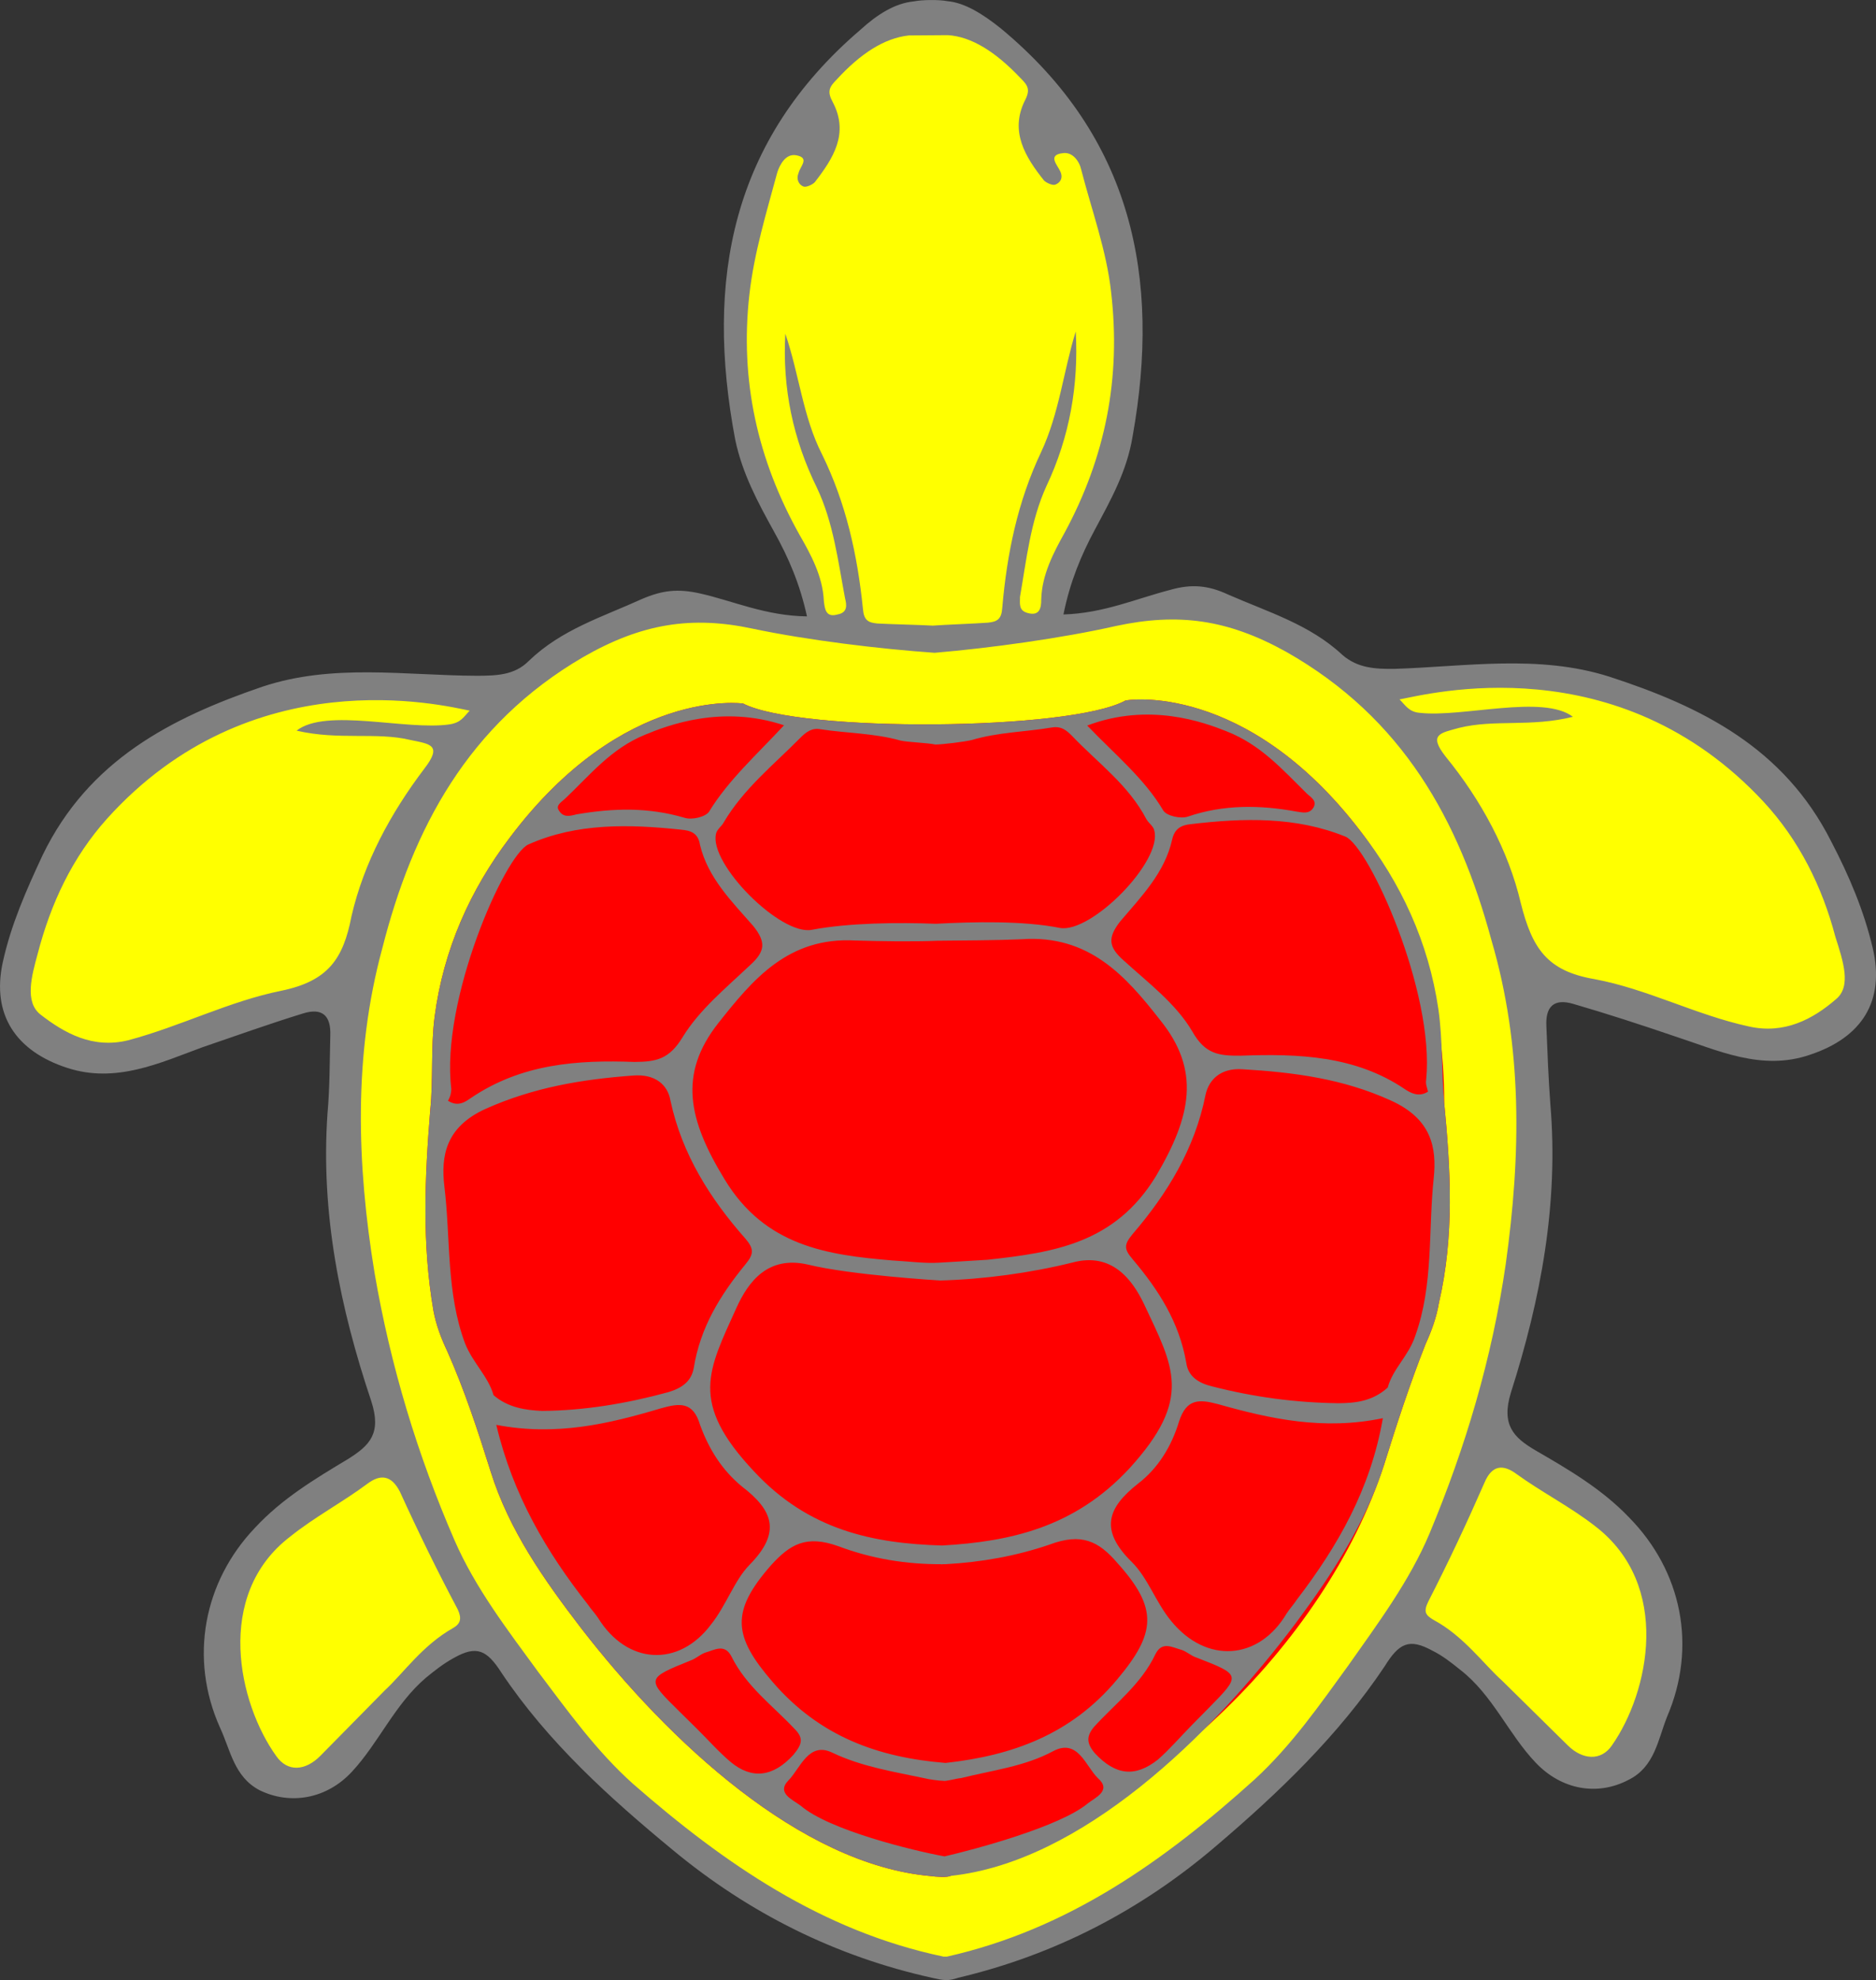 <?xml version="1.0" encoding="UTF-8" standalone="no"?>
<!-- Generator: Adobe Illustrator 19.2.1, SVG Export Plug-In . SVG Version: 6.00 Build 0)  -->

<svg
   version="1.1"
   id="Layer_1"
   x="0px"
   y="0px"
   viewBox="0 0 156.203 164.831"
   enable-background="new 0 0 298.5 348.4"
   xml:space="preserve"
   width="156.203"
   height="164.831"
   xmlns="http://www.w3.org/2000/svg"
   xmlns:svg="http://www.w3.org/2000/svg"
   xmlns:rdf="http://www.w3.org/1999/02/22-rdf-syntax-ns#"
   xmlns:cc="http://creativecommons.org/ns#"
   xmlns:dc="http://purl.org/dc/elements/1.1/"><rect x="0" y="0" width="156.203" height="164.831" fill="#333333" stroke="none"/><defs
   id="defs149" />

<g
   id="g142"
   transform="rotate(-45.431,-85.833,257.436)">
	
	<g
   id="g130">
		<path
   d="m 210.8,273.3 c -2,-4 -5.2,-6.9 -8.6,-9.9 -1.1,-1 -2.3,-2 -3.3,-3.1 -1.2,-1.2 -2.4,-2.5 -2.5,-4.6 0,-2.7 -1.1,-5.2 -2.1,-7.8 -0.3,-0.7 -0.6,-1.4 -0.9,-2.1 -0.6,-1.5 -1.3,-2.4 -2.7,-3.2 -0.7,-0.5 -1.5,-0.9 -2.3,-1.3 -1.8,-1 -3.7,-2 -5.5,-3.7 l -0.9,-0.9 1.1,-0.7 c 2.2,-1.5 4.5,-2.5 7.1,-3.2 2.7,-0.8 5.2,-1.5 7.4,-3 12,-8.2 17.1,-18 16.1,-30.7 -0.2,-2.1 -0.6,-3.4 -1.3,-4.3 -0.4,-0.5 -1.3,-1.4 -1.8,-1.8 -0.9,-0.7 -2.2,-1.1 -4.3,-1.3 -12.7,-1.1 -22.4,4 -30.6,16.1 -1.6,2.3 -2.3,4.8 -3,7.4 -0.7,2.6 -1.8,4.9 -3.2,7.1 l -0.7,1.1 -0.9,-0.9 c -1.7,-1.8 -2.7,-3.7 -3.7,-5.5 -0.4,-0.8 -0.9,-1.6 -1.3,-2.4 -0.9,-1.4 -1.8,-2.1 -3.2,-2.7 -0.7,-0.3 -1.4,-0.6 -2.1,-0.9 -2.6,-1.1 -5.1,-2.1 -7.8,-2.1 -2,0 -3.4,-1.2 -4.6,-2.5 -1.1,-1.1 -2.1,-2.2 -3.1,-3.3 -3,-3.4 -5.9,-6.6 -9.9,-8.6 -6.6,-3.3 -13.8,-6 -22.1,-3.2 -2.6,0.9 -5.7,2.1 -8.5,3.8 -3.3,2.1 -4,5 -2.1,8.7 1.6,3 4.4,4.4 7.4,5.8 0.4,0.2 0.8,0.4 1.3,0.6 2.6,1.2 5.3,2.6 7.9,4 1,0.5 1.6,1.2 1.7,2 0.1,0.8 -0.3,1.7 -1.2,2.5 l -0.6,0.6 c -1.4,1.3 -2.7,2.6 -4.2,3.8 -5.6,4.7 -10.1,10.8 -14.3,19.1 -1.6,3.2 -3.9,3 -5.9,2.5 l -0.4,-0.1 c -3,-0.7 -5.8,-1.4 -8.9,-1.4 -5.9,0.1 -10.9,3.5 -13,8.9 -0.2,0.5 -0.4,0.9 -0.6,1.4 -0.6,1.4 -1.2,2.5 -0.7,3.9 0.8,2.4 2.9,3.8 5.5,3.7 1.3,0 2.6,-0.3 4,-0.5 1.9,-0.4 3.9,-0.7 6,-0.5 1.1,0.1 2,0.3 2.9,0.5 2.9,0.8 3.1,2.5 2.6,4.9 -1.4,6.9 -1.1,14.1 -0.5,20.2 0.7,8.2 3.2,15.7 7.4,22.5 0.4,0.7 0.5,0.8 1.2,1.2 6.8,4.2 14.3,6.7 22.5,7.4 6.1,0.5 13.3,0.9 20.2,-0.5 0.6,-0.1 1.1,-0.2 1.7,-0.2 1.5,0 2.6,0.7 3.2,2.8 0.3,0.9 0.4,1.8 0.5,2.9 0.2,2.1 -0.2,4.1 -0.5,6 -0.3,1.4 -0.5,2.7 -0.5,4 -0.1,2.6 1.3,4.7 3.7,5.5 1.4,0.5 2.6,-0.1 3.9,-0.7 0.5,-0.2 0.9,-0.4 1.4,-0.6 5.4,-2.1 8.8,-7.1 8.9,-13 0.1,-3 -0.6,-5.9 -1.4,-8.9 l -0.1,-0.4 c -0.5,-2 -0.7,-4.3 2.5,-5.9 8.3,-4.2 14.3,-8.7 19.1,-14.3 1.2,-1.4 2.6,-2.9 3.8,-4.2 l 0.6,-0.6 c 0.8,-0.9 1.7,-1.3 2.5,-1.2 0.8,0.1 1.5,0.7 2,1.7 1.4,2.6 2.7,5.2 4,7.9 0.2,0.4 0.4,0.8 0.6,1.3 1.4,3 2.7,5.9 5.8,7.4 3.7,1.9 6.6,1.2 8.7,-2.1 1.8,-2.8 2.9,-5.9 3.8,-8.5 2.8,-8.1 0.1,-15.3 -3.2,-21.9 z"
   id="path124"
   style="fill:#ffff00" />
		<path
   d="m 211.1,192.2 c -1.2,-1 -2.9,-1.4 -4.8,-1.5 -14.1,-1.2 -23.9,5.4 -31.6,16.5 -1.6,2.4 -2.4,5 -3.2,7.7 -0.7,2.4 -1.6,4.6 -3.1,6.9 -2.4,-2.5 -3.4,-5.3 -4.9,-7.7 -1,-1.6 -2,-2.4 -3.7,-3.1 -3.4,-1.3 -6.5,-3 -10.3,-3.1 -1.7,0 -2.8,-1.1 -3.9,-2.2 -4.2,-4.3 -7.7,-9.3 -13.2,-12.1 -7.2,-3.6 -14.5,-6 -22.8,-3.2 -3.1,1.1 -6,2.2 -8.7,3.9 -3.8,2.4 -4.5,6 -2.5,10 1.9,3.8 5.7,5.2 9.1,6.8 2.6,1.3 5.3,2.6 7.9,4 1.5,0.8 1.5,1.8 0.3,2.9 -1.6,1.5 -3.1,3 -4.8,4.4 -6.3,5.4 -10.8,12.1 -14.5,19.4 -1.3,2.5 -2.7,2.5 -4.8,2 -3.1,-0.8 -6.2,-1.6 -9.5,-1.5 -6.2,0.1 -11.6,3.7 -13.9,9.6 -0.7,1.9 -2.1,3.7 -1.4,6 0.9,2.7 3.4,4.5 6.5,4.4 3.3,-0.1 6.5,-1.4 9.9,-1.1 0.9,0.1 1.8,0.2 2.8,0.5 2.1,0.6 2.4,1.5 1.9,3.7 -1.4,6.8 -1.1,13.7 -0.5,20.5 0.7,8.2 3.2,15.9 7.6,22.9 0.5,0.8 0.7,1.1 1.5,1.5 7,4.4 14.7,6.9 22.9,7.6 6.8,0.6 13.7,0.8 20.5,-0.5 2.2,-0.5 3.1,-0.2 3.7,1.9 0.3,0.9 0.4,1.8 0.5,2.8 0.4,3.4 -1,6.6 -1.1,9.9 -0.1,3.1 1.6,5.6 4.4,6.5 2.3,0.8 4.1,-0.6 6,-1.4 5.9,-2.3 9.5,-7.6 9.6,-13.9 0.1,-3.3 -0.7,-6.4 -1.5,-9.5 -0.5,-2 -0.5,-3.5 2,-4.8 7.3,-3.7 14,-8.2 19.4,-14.5 1.4,-1.6 2.9,-3.2 4.4,-4.8 1.1,-1.2 2.1,-1.2 2.9,0.3 1.4,2.6 2.7,5.2 4,7.9 1.7,3.4 3,7.2 6.8,9.1 4.1,2.1 7.6,1.3 10,-2.5 1.7,-2.7 2.9,-5.6 3.9,-8.7 2.8,-8.3 0.4,-15.6 -3.2,-22.8 -2.8,-5.5 -7.8,-9.1 -12.1,-13.2 -1.1,-1.1 -2.1,-2.2 -2.2,-3.9 -0.1,-3.7 -1.8,-6.9 -3.1,-10.3 -0.6,-1.7 -1.5,-2.8 -3.1,-3.7 -2.5,-1.5 -5.3,-2.6 -7.7,-4.9 2.3,-1.5 4.5,-2.4 6.9,-3.1 2.7,-0.8 5.3,-1.5 7.7,-3.2 11.1,-7.6 17.7,-17.5 16.5,-31.6 -0.2,-2 -0.6,-3.7 -1.5,-4.8 -0.4,-0.6 -1.4,-1.6 -2,-2 z m 0,4 c 1.3,1.5 1.8,3.8 1.7,6.8 0,0.9 -0.1,1.3 -1.1,1.6 -2.7,0.9 -3.3,3.3 -3.6,5.8 0,0.3 0.2,0.8 0.4,0.9 0.4,0.2 0.9,0.1 1.1,-0.5 0.2,-0.5 0.2,-1.7 1.2,-0.9 0.7,0.5 0.5,1.5 0.1,2.1 -1.8,3 -3.3,6.2 -5.5,8.9 -4.5,5.6 -10.1,9.3 -17,11.3 -1.8,0.5 -3.8,1.1 -5.3,2.5 -0.5,0.5 -1.1,0.9 -1.6,0 -0.4,-0.7 0.1,-1 0.5,-1.4 2.6,-1.8 5.1,-3.8 8.1,-4.9 4.3,-1.5 7.9,-4 10.9,-7.3 -3.1,1.6 -5.8,3.8 -9.2,5 -4.3,1.5 -8,3.9 -11.5,6.8 -0.7,0.6 -1.1,0.5 -1.7,0 -0.8,-0.7 -2.6,-2.4 -3.4,-3.1 -0.7,-0.8 -2.4,-2.6 -3.1,-3.4 -0.5,-0.6 -0.6,-1 0,-1.7 2.9,-3.5 5.3,-7.2 6.8,-11.5 1.1,-3.3 3.4,-6 5,-9.2 -3.4,3 -5.8,6.6 -7.3,10.9 -1.1,3 -3.1,5.5 -4.9,8.1 -0.3,0.5 -0.7,1 -1.4,0.5 -0.9,-0.5 -0.4,-1.1 0,-1.6 1.4,-1.5 2,-3.5 2.5,-5.3 2,-6.9 5.7,-12.6 11.3,-17 2.8,-2.2 5.9,-3.8 8.9,-5.5 0.6,-0.3 1.6,-0.6 2.1,0.1 0.7,1 -0.4,0.9 -0.9,1.2 -0.5,0.2 -0.7,0.7 -0.5,1.1 0.1,0.2 0.6,0.4 0.9,0.4 2.5,-0.3 4.9,-0.8 5.8,-3.6 0.3,-1 0.7,-1.1 1.6,-1.1 2.9,-0.1 5.2,0.4 6.8,1.7 0.8,0.8 1.8,1.8 2.3,2.3 z m -95.6,16.3 c -3.7,-2.5 -8,-3.9 -11.9,-6.2 -2.6,-1.6 -3.3,-4.2 -3.6,-6.7 -0.2,-1.7 1.8,-2.8 3.4,-3.7 3.8,-2.2 7.8,-3.6 12.1,-3.8 17.9,-0.8 26.3,13.2 27.6,15.2 -0.7,0 -1.2,0.2 -2,-0.4 -2.9,-2.2 -6.2,-8.3 -9.3,-8.7 1.9,3.1 4.6,4.8 6.1,7.3 0.9,1.4 1.6,2.2 -0.9,2.5 -4.6,0.6 -9.1,1.9 -13,4.3 -3,2 -5.2,2.4 -8.5,0.2 z m -27.8,47.4 c -2.8,-0.8 -5.6,-0.3 -7.6,-0.4 -3.1,0 -5.4,0 -7.7,0 -1.8,0 -2.9,-1 -2.6,-2.6 0.9,-5.3 5.9,-13.1 13.8,-12 2.6,0.3 5.1,1.1 7.7,1.5 1.3,0.2 1.9,0.9 1.4,2.4 -1.3,3.4 -2.5,6.8 -3.6,10.3 -0.3,0.8 -0.7,1 -1.4,0.8 z M 159,314 c 0.4,2.6 1.2,5.1 1.5,7.7 1,8 -6.7,12.9 -12,13.8 -1.6,0.3 -2.6,-0.9 -2.6,-2.6 0,-2.3 0,-4.6 0,-7.7 -0.1,-2 0.4,-4.9 -0.4,-7.6 -0.2,-0.8 -0.1,-1.1 0.8,-1.4 3.5,-1.1 6.9,-2.3 10.3,-3.6 1.5,-0.6 2.2,0 2.4,1.4 z m 11.8,-12.9 c -6.4,4.7 -13.2,8.3 -20.4,11.2 -4,1.6 -8.4,2.2 -12.6,2.9 -4,0.6 -8,1.3 -12.2,1.1 -10.1,-0.6 -19.8,-2.3 -28.5,-7.9 0,0 -0.1,-0.1 -0.1,-0.1 0,0 -0.1,-0.1 -0.1,-0.1 -5.6,-8.7 -7.3,-18.5 -7.9,-28.5 -0.2,-4.1 0.5,-8.1 1.1,-12.2 0.7,-4.3 1.3,-8.6 2.9,-12.6 2.9,-7.2 6.6,-14 11.2,-20.4 5.4,-7.4 11.7,-14 19.7,-18.5 8.9,-5.2 18.3,-8 29,-5.1 5.4,1.5 8.8,4 11.6,8.4 2.5,3.9 6.2,8.7 9.2,12.2 3.5,3 8.3,6.7 12.2,9.2 4.4,2.9 6.9,6.2 8.4,11.6 2.9,10.8 0.1,20.1 -5.1,29 -4.5,8.1 -11,14.3 -18.4,19.8 z m 35,4.1 c -2.5,-0.2 -5.1,-1 -6.7,-3.6 -2.4,-3.8 -3.7,-8.2 -6.2,-11.9 -2.3,-3.3 -1.8,-5.5 0.2,-8.8 2.4,-3.8 3.8,-8.4 4.3,-13 0.3,-2.4 1.1,-1.7 2.5,-0.9 2.6,1.6 4.2,4.2 7.3,6.1 -0.4,-3.1 -6.5,-6.5 -8.7,-9.3 -0.6,-0.7 -0.4,-1.3 -0.4,-2 2,1.4 16,9.7 15.2,27.6 -0.2,4.3 -1.6,8.4 -3.8,12.1 -1,1.9 -2,3.9 -3.7,3.7 z"
   id="outline-1"
   style="fill:#808080" />
		<g
   id="shelled"><path
     d="m 176.8,288 c 5.846,-5.716 10.173,-13.381 11.2,-20.8 2.2,-15.6 -5.9,-21.6 -6,-21.6 -5,-1.5 -20.9,-17.4 -22.5,-22.5 0,0 -6,-8.1 -21.6,-6 -5.4,0.7 -10.5,2.6 -15,6 -2.1,1.6 -3.8,3.6 -5.8,5.2 -4.3,3.6 -8.4,7.3 -11.7,11.9 -0.7,1 -1.2,2.1 -1.6,3.2 -1.3,3.3 -2.9,6.4 -4.6,9.6 -2.4,4.5 -3.3,9.5 -4,14.5 -1.6,11.8 -1.2,26.8 5.7,35.2 0.3,0.4 0.9,1.1 1.2,1.2 15.027,8.108 35.522,8.765 49.7,1.7 3.1,-1.6 6.3,-3.2 9.6,-4.6 1.1,-0.4 2.2,-0.9 3.2,-1.6 4.9,-3 8.6,-7.1 12.2,-11.4 z m -38.2,-69.4 c 12.801,-53.783 6.401,-26.891 0,0 z m 15.9,84.2 c 2.201,-109.916 1.101,-54.958 0,0 z"
     id="path723"
     style="fill:#ff0000" /></g><path
   d="m 176.8,288 c 1.7,-2 3.6,-3.7 5.2,-5.8 3.4,-4.5 5.3,-9.6 6,-15 2.2,-15.6 -5.9,-21.6 -6,-21.6 -5,-1.5 -20.9,-17.4 -22.5,-22.5 0,0 -6,-8.1 -21.6,-6 -5.4,0.7 -10.5,2.6 -15,6 -2.1,1.6 -3.8,3.6 -5.8,5.2 -4.3,3.6 -8.4,7.3 -11.7,11.9 -0.7,1 -1.2,2.1 -1.6,3.2 -1.3,3.3 -2.9,6.4 -4.6,9.6 -2.4,4.5 -3.3,9.5 -4,14.5 -1.6,11.8 -1.2,26.8 5.7,35.2 0.3,0.4 0.9,1.1 1.2,1.2 8.4,6.9 23.4,7.3 35.2,5.7 5,-0.7 10,-1.7 14.5,-4 3.1,-1.6 6.3,-3.2 9.6,-4.6 1.1,-0.4 2.2,-0.9 3.2,-1.6 4.9,-3 8.6,-7.1 12.2,-11.4 z m 10,-21.4 c 0.8,2 -4,14.4 -9.7,19 -0.3,0.2 -0.4,0.5 -0.6,0.8 -0.9,-0.2 -1.1,-1 -1.2,-1.5 -0.9,-4.9 -4.1,-8.4 -7.6,-11.7 -1.3,-1.3 -2,-2.2 -1.4,-4.3 0.7,-2.6 0.3,-5.5 0.2,-8.2 -0.1,-1.7 0.4,-2.3 2.1,-2.5 2.7,-0.2 5.5,-0.2 7.9,-1.7 0.8,-0.5 1.4,-0.3 2,0.2 3.5,2.8 6.6,5.8 8.3,9.9 z m -66.7,18.6 c 0.1,0.1 0.1,0.1 0.2,0.2 0,0 0,0 0,0 2.2,2 4.6,3.7 7.2,5 2.6,1.2 3.1,2.7 2.9,5.1 -0.3,5.1 -1.9,6.4 -6.9,6.8 -6,0.5 -10.7,-1.8 -15,-5.3 -3.6,-4.3 -5.8,-9 -5.3,-15 0.4,-5 1.7,-6.6 6.8,-6.9 2.4,-0.1 3.9,0.3 5.1,2.9 1.2,2.7 2.9,5.1 5,7.2 0,0 0,0 0,0 -0.1,-0.1 -0.1,0 0,0 z m 1.1,-1.1 c -3.9,-4.2 -6.9,-8.8 -6.6,-15.5 0.3,-7.9 3.3,-8.6 8.7,-10.6 2.2,-0.8 4.9,-1.2 6.7,1.7 1.9,3.2 6.8,8.8 6.8,8.8 2.6,2.5 5.7,4.9 8.8,6.8 2.9,1.7 2.5,4.5 1.7,6.7 -2,5.4 -2.7,8.4 -10.6,8.7 -6.7,0.2 -11.3,-2.8 -15.5,-6.6 z m 19.6,-14 c -0.9,-0.8 -3,-2.7 -3,-2.7 -0.9,-0.8 -1.8,-2 -2.6,-2.9 -3.5,-4.2 -6.6,-8.4 -5,-14.7 1.4,-5.6 3.5,-8.9 8.9,-9.5 4.6,-0.5 9.2,-0.9 12.9,3.3 1.3,1.4 3.3,3.5 4.8,4.9 0,0 0,0 0,0 1.4,1.4 3.6,3.6 5,4.9 4.2,3.7 3.9,8.3 3.3,12.9 -0.6,5.4 -3.9,7.5 -9.5,8.9 -6.4,1.5 -10.5,-1.6 -14.8,-5.1 z m 45.3,-16.7 c 1.2,2.8 1,5.5 1,8.4 0,0.4 0.2,1 -0.4,1.2 -0.7,0.2 -1,-0.4 -1.3,-0.8 -1.7,-2.5 -3.8,-4.7 -6.6,-6.1 -0.6,-0.3 -1.2,-1.3 -1.1,-1.8 0.8,-3 0.5,-6.1 0.6,-9.5 5,2.3 7,6.7 7.8,8.6 z m -25.3,-24.9 c 0.7,0 1.3,0.1 1.7,0.7 1.3,1.8 2.9,3.4 4,5.4 0.3,0.5 1.5,1.8 1.8,2.3 0,0 0,0 0,0 0.4,0.4 1.9,1.6 2.4,1.9 2,1.1 3.6,2.7 5.4,4 0.7,0.5 0.7,1.1 0.7,1.7 -0.1,3.1 0.4,6.2 -0.6,9.3 -0.1,0.4 0,0.8 -0.2,1.1 -1.3,2.3 -9.8,2.3 -11.3,0.1 -1.7,-2.6 -4.7,-5.5 -7,-7.6 0,0 0,0 0,0 -2.1,-2.3 -5,-5.2 -7.6,-7 -2.2,-1.5 -2.1,-10 0.1,-11.3 0.3,-0.2 0.8,-0.1 1.1,-0.2 3.2,-0.8 6.4,-0.4 9.5,-0.4 z m -17.3,-10.4 c 2.8,0.1 5.6,-0.2 8.4,1 1.9,0.8 6.3,2.8 8.7,7.7 -3.4,0.1 -6.5,-0.1 -9.5,0.6 -0.5,0.1 -1.5,-0.5 -1.8,-1.1 -1.5,-2.8 -3.6,-4.8 -6.1,-6.6 -0.5,-0.3 -1,-0.6 -0.8,-1.3 0.1,-0.5 0.7,-0.3 1.1,-0.3 z m -23.9,10.2 c 4.6,-5.8 17,-10.5 19,-9.7 4.1,1.6 7.1,4.8 9.8,8.2 0.5,0.6 0.8,1.2 0.2,2 -1.5,2.4 -1.5,5.2 -1.7,7.9 -0.2,1.7 -0.8,2.2 -2.5,2.1 -2.8,-0.1 -5.6,-0.4 -8.2,0.2 -2.1,0.5 -3,-0.1 -4.3,-1.4 -3.2,-3.5 -6.7,-6.6 -11.7,-7.6 -0.5,-0.1 -1.3,-0.2 -1.5,-1.2 0.4,-0.1 0.7,-0.3 0.9,-0.5 z m -15.7,20.4 c 0.8,-1.4 0.7,-3.1 1.4,-4.7 1.9,-4.1 5.4,-7 8.1,-10.4 1.6,-2 3.6,-3.4 7,-2.1 4.1,1.6 7.4,4 10.6,6.8 1.4,1.2 1.5,2.6 0.7,3.7 -2.5,3.8 -3.5,8.1 -3.8,12.5 -0.1,1.1 -0.4,1.4 -1.5,1.5 -3.3,0.3 -6.4,1 -9.2,3 -0.9,0.6 -1.8,0.5 -2.9,-0.1 -3.1,-1.8 -6,-3.9 -8.5,-6.4 -0.9,-1 -1.8,-2.2 -1.9,-3.8 z m -7.1,19.2 c 0.1,-0.5 0.1,-0.9 0.2,-1.4 0.7,-5.5 2.1,-10.8 5.3,-15.9 2.8,4.2 6.6,6.6 10.6,8.8 1.4,0.8 2.3,1.5 1.3,3.3 -0.9,1.9 -1.4,3.9 -1.2,6.1 0.4,3.2 -0.4,5 -4.2,5 -1.8,0 -3.8,1 -5.8,1.2 -4.4,0.6 -7.3,-2.6 -6.2,-7.1 z M 96,284.2 c -0.1,-1.3 0,-2.7 0,-4 0,0 0,0 0,0 0,-0.7 0,-1.3 0,-2 0,-3.9 0,-3.9 3.7,-2.3 0.4,0.2 0.9,0.2 1.3,0.4 0.7,0.4 1.7,0.6 1.3,1.8 -0.9,2.6 -0.5,5.3 -0.6,7.9 0,1.1 -0.4,1.4 -1.6,1.5 -2.5,0.1 -3.9,-1 -4.1,-3.3 z m 18.4,23.6 c -3,-0.3 -9.3,-4 -11.5,-5.4 -1.5,-2.2 -5.2,-8.4 -5.4,-11.5 -0.1,-0.8 -0.7,-2.2 0.8,-2.2 1.4,0 3.5,-1.1 4.2,1 0.9,2.6 2.5,4.8 3.9,7 0.1,0.2 0.7,1 0.9,1.2 0.1,0.2 1,0.7 1.2,0.9 2.3,1.4 4.4,3.1 7,3.9 2.2,0.7 1,2.8 1,4.2 0.1,1.6 -1.3,1 -2.1,0.9 z m 12.7,1.6 c -0.7,0 -1.3,0 -2,0 0,0 0,0 0,0 -1.3,0 -2.7,0.1 -4,0 -2.4,-0.3 -3.4,-1.6 -3.3,-4.1 0.1,-1.1 0.5,-1.5 1.5,-1.6 2.7,-0.1 5.3,0.3 7.9,-0.6 1.2,-0.4 1.4,0.6 1.8,1.3 0.2,0.4 0.2,0.9 0.4,1.3 1.6,3.7 1.6,3.7 -2.3,3.7 z m 11.6,-1.1 c -0.5,0.1 -0.9,0.1 -1.4,0.2 -4.4,1.1 -7.7,-1.8 -7.2,-6.4 0.2,-2 1.2,-3.9 1.2,-5.8 0,-3.8 1.8,-4.6 5,-4.2 2.1,0.3 4.2,-0.2 6.1,-1.2 1.8,-0.9 2.5,-0.1 3.3,1.3 2.2,4 4.6,7.8 8.8,10.6 -4.9,3.4 -10.2,4.8 -15.8,5.5 z m 33,-16.5 c -3.4,2.7 -6.3,6.2 -10.4,8.1 -1.6,0.8 -3.3,0.6 -4.7,1.4 -1.7,-0.1 -2.8,-1 -3.8,-2 -2.5,-2.6 -4.6,-5.4 -6.4,-8.5 -0.6,-1 -0.8,-2 -0.1,-2.9 2,-2.8 2.7,-5.9 3,-9.2 0.1,-1.1 0.3,-1.4 1.5,-1.5 4.4,-0.3 8.7,-1.3 12.5,-3.8 1.1,-0.7 2.5,-0.7 3.7,0.7 2.8,3.2 5.3,6.5 6.8,10.6 1.3,3.5 -0.1,5.5 -2.1,7.1 z"
   id="outline-2"
   style="fill:#808080" />
	</g>
	
</g>

</svg>
